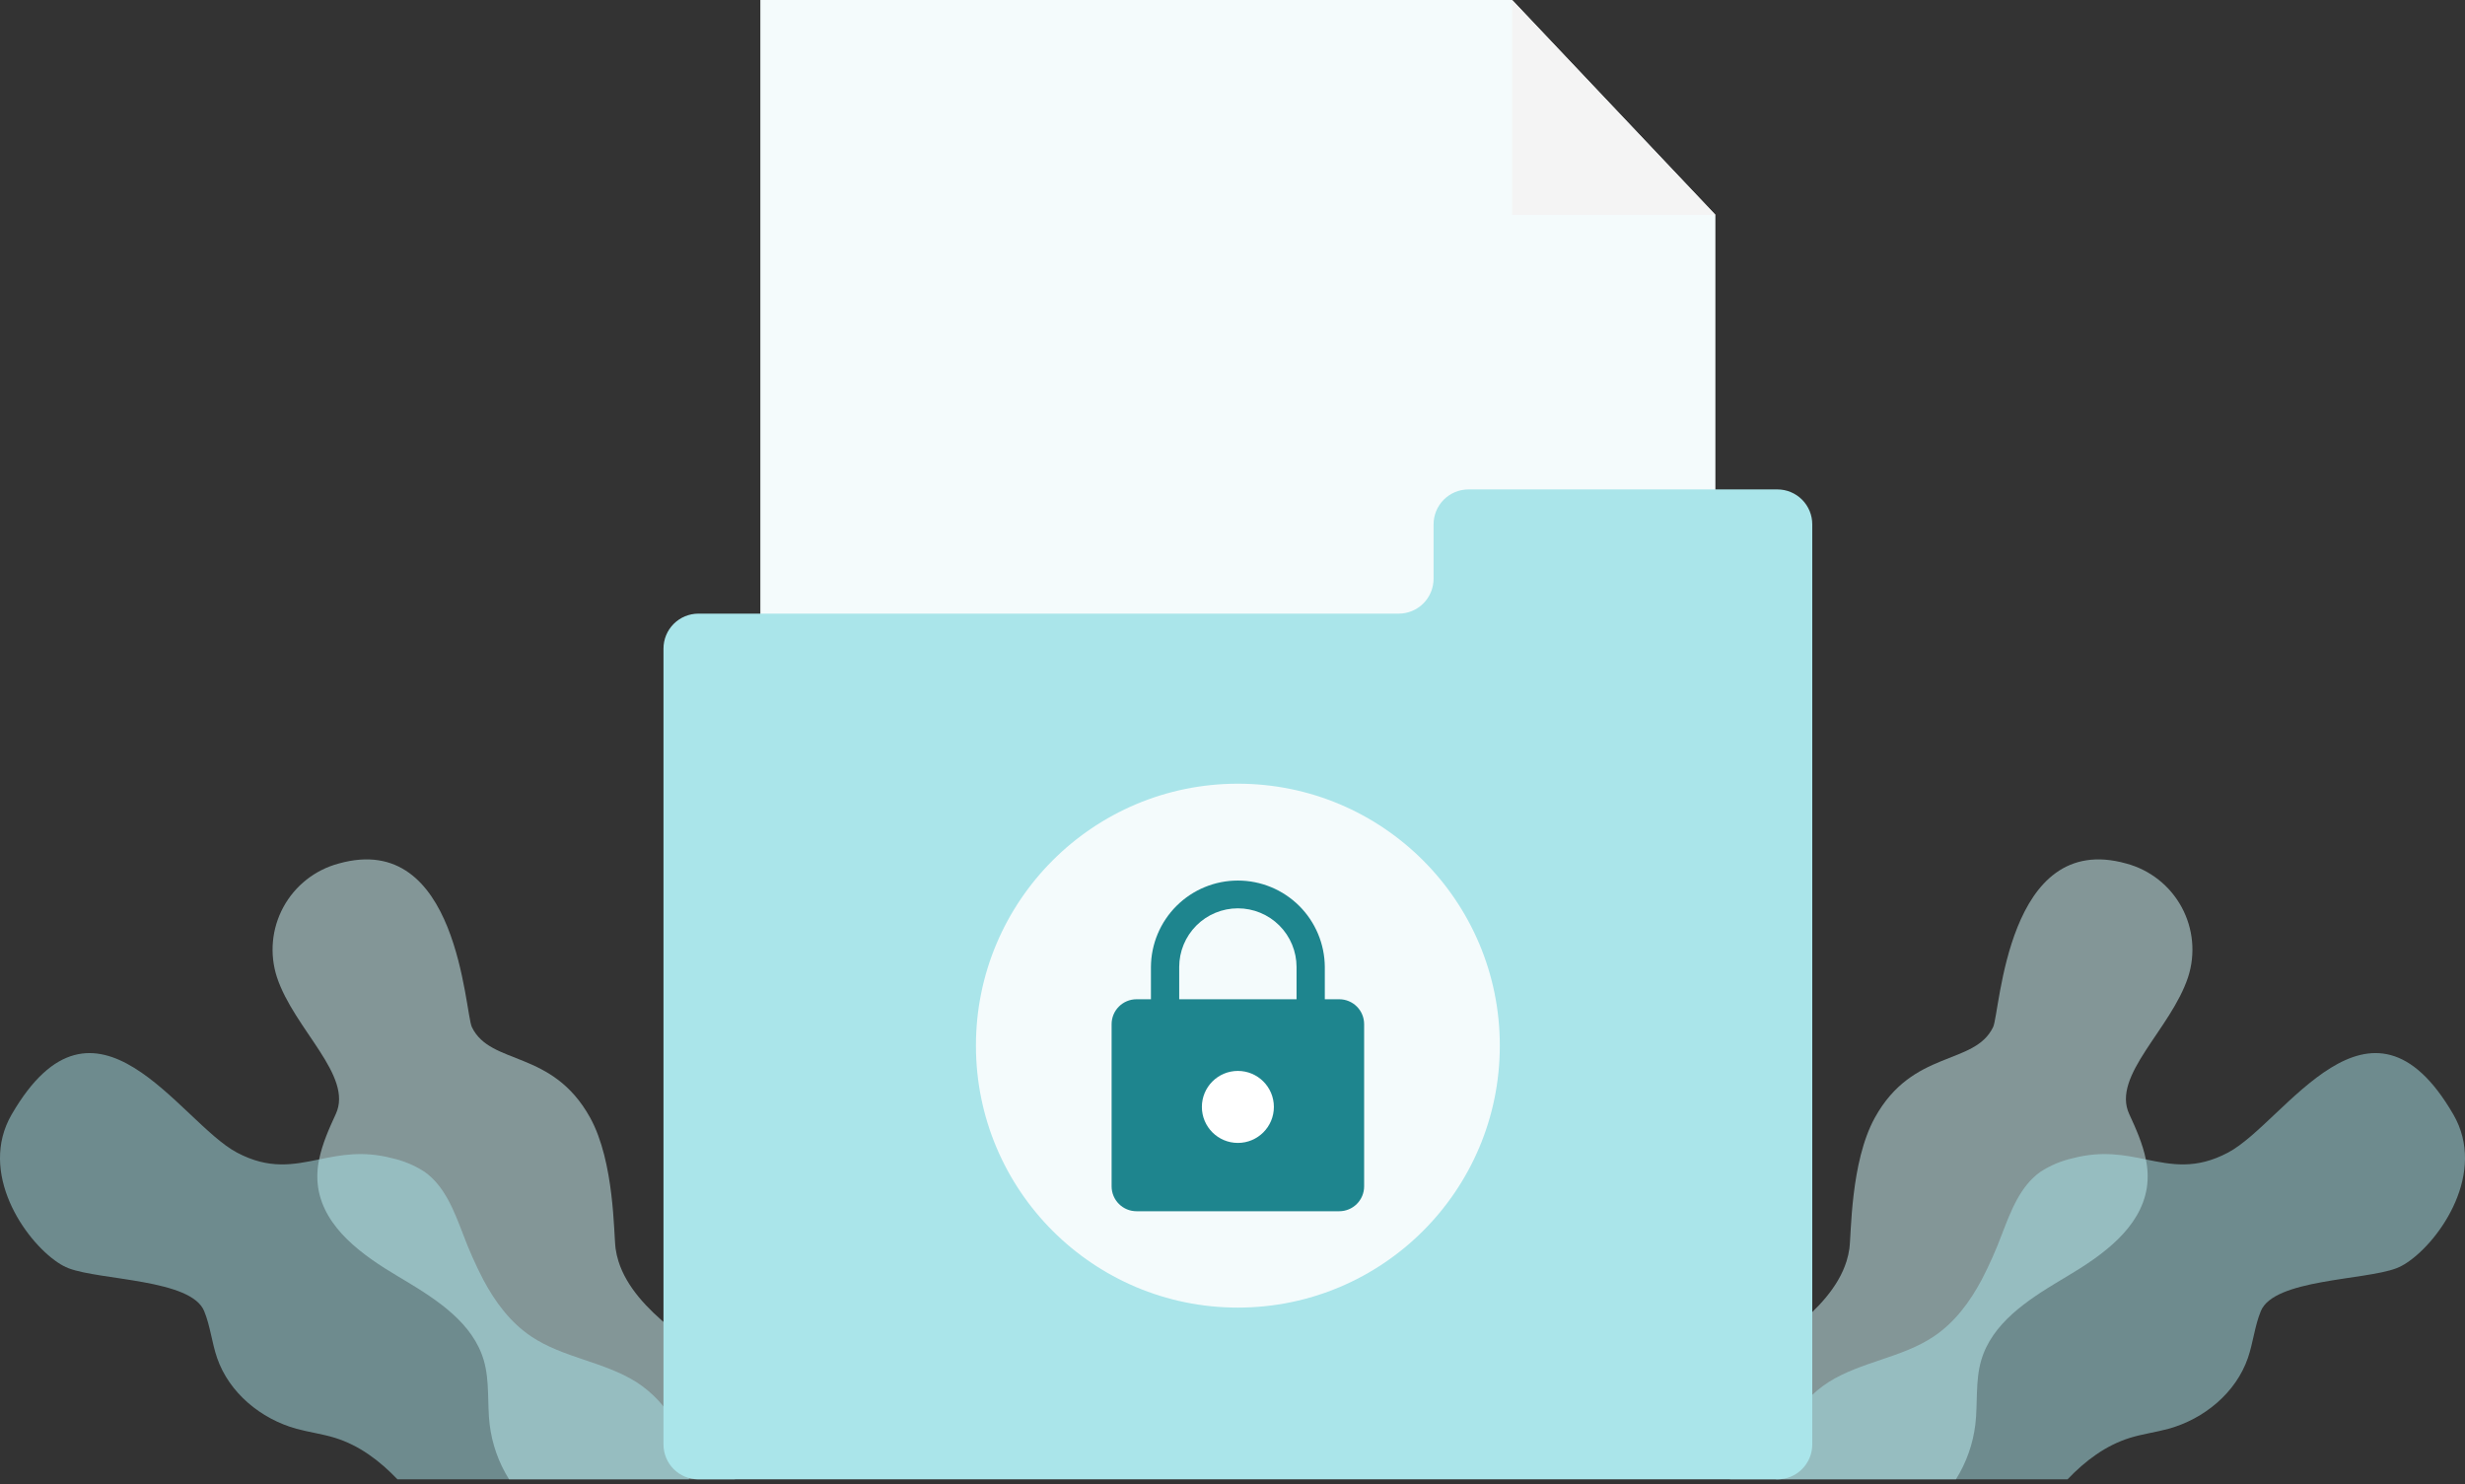 <svg width="500" height="301" viewBox="0 0 500 301" fill="none" xmlns="http://www.w3.org/2000/svg">
<rect x="0" y="0" width="500" height="301" fill="#333333" stroke="none"/>
<g clip-path="url(#clip0_12587_219606)">
<path d="M443.829 198.196C440.337 208.776 428.284 218.177 431.885 225.957C433.255 228.914 434.63 232.008 435.263 235.167C435.673 237.051 435.742 238.994 435.464 240.902C434.166 249.141 426.456 254.613 419.287 258.875C418.844 259.137 418.398 259.403 417.95 259.671C411.157 263.741 404.042 268.428 401.86 275.942C400.648 280.116 401.183 284.58 400.681 288.894C400.206 292.861 398.858 296.673 396.736 300.058H350.951C346.886 295.578 347.225 288.049 350.318 282.767C353.63 277.114 359.223 273.273 364.272 269.094C368.632 265.482 372.883 261.133 374.547 255.83C374.811 254.99 375.006 254.131 375.13 253.26C375.534 250.39 375.316 235.729 380.292 226.705C387.985 212.77 400.464 216.202 404.277 208.339C405.74 205.327 407 168.318 431.307 175.155C433.678 175.789 435.894 176.899 437.821 178.417C439.748 179.935 441.347 181.83 442.518 183.986C443.689 186.141 444.41 188.513 444.635 190.956C444.861 193.399 444.586 195.863 443.829 198.196Z" fill="#D5FAFD" fill-opacity="0.5"/>
<path d="M488.291 256.064C487.594 256.545 486.843 256.944 486.054 257.254C479.496 259.715 461.256 259.442 458.59 265.919C457.335 268.964 457.035 272.324 455.96 275.439C453.524 282.505 447.083 287.803 439.88 289.795C437.288 290.51 434.604 290.842 432.04 291.639C427.085 293.183 422.982 296.29 419.376 300.056H360.246C360.219 296.135 361.184 292.27 363.049 288.821C364.915 285.372 367.621 282.45 370.918 280.326C377.493 276.179 385.797 275.404 392.252 271.072C396.507 268.213 399.568 264.083 401.997 259.516C403.542 256.528 404.907 253.451 406.084 250.301C407.89 245.613 409.778 240.583 413.881 237.68C415.893 236.373 418.124 235.438 420.467 234.919C426.392 233.369 430.948 234.281 435.264 235.165C440.502 236.234 445.39 237.255 451.954 233.768C463.598 227.581 480.621 196.724 497.633 226.042C504.452 237.803 495.041 251.547 488.291 256.064Z" fill="#AAE5EA" fill-opacity="0.5"/>
<path d="M56.171 198.196C59.663 208.776 71.716 218.177 68.115 225.957C66.745 228.914 65.37 232.008 64.737 235.167C64.326 237.051 64.258 238.994 64.535 240.902C65.833 249.141 73.543 254.613 80.713 258.875C81.156 259.137 81.602 259.403 82.049 259.671C88.842 263.741 95.957 268.428 98.139 275.942C99.351 280.116 98.816 284.58 99.318 288.894C99.794 292.861 101.141 296.673 103.263 300.058H149.046C153.111 295.578 152.773 288.049 149.679 282.767C146.367 277.114 140.775 273.273 135.725 269.094C131.366 265.482 127.115 261.133 125.451 255.83C125.187 254.99 124.991 254.131 124.867 253.26C124.464 250.39 124.682 235.729 119.706 226.705C112.012 212.77 99.534 216.202 95.72 208.339C94.258 205.327 92.998 168.318 68.691 175.155C66.321 175.789 64.105 176.899 62.178 178.417C60.251 179.936 58.653 181.83 57.481 183.986C56.31 186.142 55.59 188.513 55.364 190.956C55.139 193.399 55.414 195.863 56.171 198.196Z" fill="#D5FAFD" fill-opacity="0.5"/>
<path d="M11.709 256.064C12.407 256.545 13.157 256.944 13.946 257.254C20.504 259.715 38.744 259.442 41.41 265.918C42.665 268.964 42.965 272.324 44.04 275.439C46.479 282.505 52.917 287.803 60.12 289.795C62.711 290.509 65.396 290.842 67.96 291.639C72.914 293.183 77.017 296.29 80.624 300.056H139.755C139.781 296.134 138.816 292.27 136.951 288.821C135.085 285.372 132.379 282.45 129.082 280.326C122.508 276.179 114.203 275.404 107.748 271.072C103.493 268.213 100.432 264.083 98.003 259.516C96.458 256.528 95.094 253.451 93.916 250.301C92.11 245.613 90.222 240.583 86.119 237.68C84.107 236.373 81.876 235.438 79.533 234.919C73.609 233.369 69.052 234.281 64.737 235.165C59.498 236.234 54.61 237.255 48.046 233.768C36.404 227.581 19.38 196.728 2.368 226.044C-4.452 237.802 4.959 251.547 11.709 256.064Z" fill="#AAE5EA" fill-opacity="0.5"/>
<path d="M347.951 250.095H154.229V0H306.723L347.951 43.57V250.095Z" fill="#F4FBFC"/>
<path d="M306.724 0V43.57H347.951L306.724 0Z" fill="#F4F4F4"/>
<path d="M290.787 106.349V117.385C290.787 119.263 290.041 121.064 288.713 122.392C287.385 123.72 285.584 124.466 283.707 124.466H141.662C139.784 124.466 137.983 125.212 136.655 126.54C135.327 127.868 134.581 129.669 134.581 131.547V292.976C134.581 294.854 135.327 296.655 136.655 297.983C137.983 299.311 139.784 300.057 141.662 300.057H360.519C361.449 300.057 362.37 299.874 363.229 299.518C364.088 299.162 364.869 298.641 365.526 297.983C366.184 297.326 366.705 296.545 367.061 295.686C367.417 294.827 367.6 293.906 367.6 292.976V106.349C367.6 105.419 367.417 104.498 367.061 103.639C366.705 102.78 366.184 101.999 365.526 101.342C364.869 100.684 364.088 100.163 363.229 99.807C362.37 99.451 361.449 99.268 360.519 99.268H297.868C296.938 99.268 296.018 99.451 295.158 99.807C294.299 100.163 293.519 100.684 292.861 101.342C292.204 101.999 291.682 102.78 291.326 103.639C290.97 104.498 290.787 105.419 290.787 106.349Z" fill="#AAE5EA"/>
<path d="M251.091 265.221C280.434 265.221 304.222 241.433 304.222 212.089C304.222 182.745 280.434 158.958 251.091 158.958C221.747 158.958 197.959 182.745 197.959 212.089C197.959 241.433 221.747 265.221 251.091 265.221Z" fill="#F4FBFC"/>
<path d="M271.653 202.68H268.724V196.137C268.698 191.478 266.828 187.018 263.524 183.732C260.22 180.447 255.75 178.602 251.09 178.602C246.43 178.602 241.96 180.447 238.656 183.732C235.352 187.018 233.482 191.478 233.456 196.137V202.68H230.528C229.189 202.68 227.905 203.212 226.959 204.159C226.012 205.105 225.48 206.389 225.48 207.727V240.627C225.48 241.966 226.012 243.249 226.959 244.196C227.905 245.143 229.189 245.674 230.528 245.674H271.652C272.315 245.674 272.971 245.544 273.584 245.29C274.196 245.036 274.752 244.665 275.221 244.196C275.69 243.727 276.061 243.171 276.315 242.559C276.569 241.946 276.699 241.29 276.699 240.627V207.727C276.699 206.389 276.168 205.106 275.221 204.159C274.275 203.212 272.992 202.681 271.653 202.68ZM239.19 196.137C239.19 192.981 240.443 189.954 242.675 187.722C244.907 185.49 247.934 184.236 251.091 184.236C254.247 184.236 257.274 185.49 259.506 187.722C261.738 189.954 262.992 192.981 262.992 196.137V202.68H239.19V196.137Z" fill="#1E858E"/>
<path d="M251.091 231.819C255.125 231.819 258.394 228.549 258.394 224.516C258.394 220.483 255.125 217.213 251.091 217.213C247.058 217.213 243.788 220.483 243.788 224.516C243.788 228.549 247.058 231.819 251.091 231.819Z" fill="white"/>
</g>
<defs>
<clipPath id="clip0_12587_219606">
<rect width="500" height="300.058" fill="white"/>
</clipPath>
</defs>
</svg>
